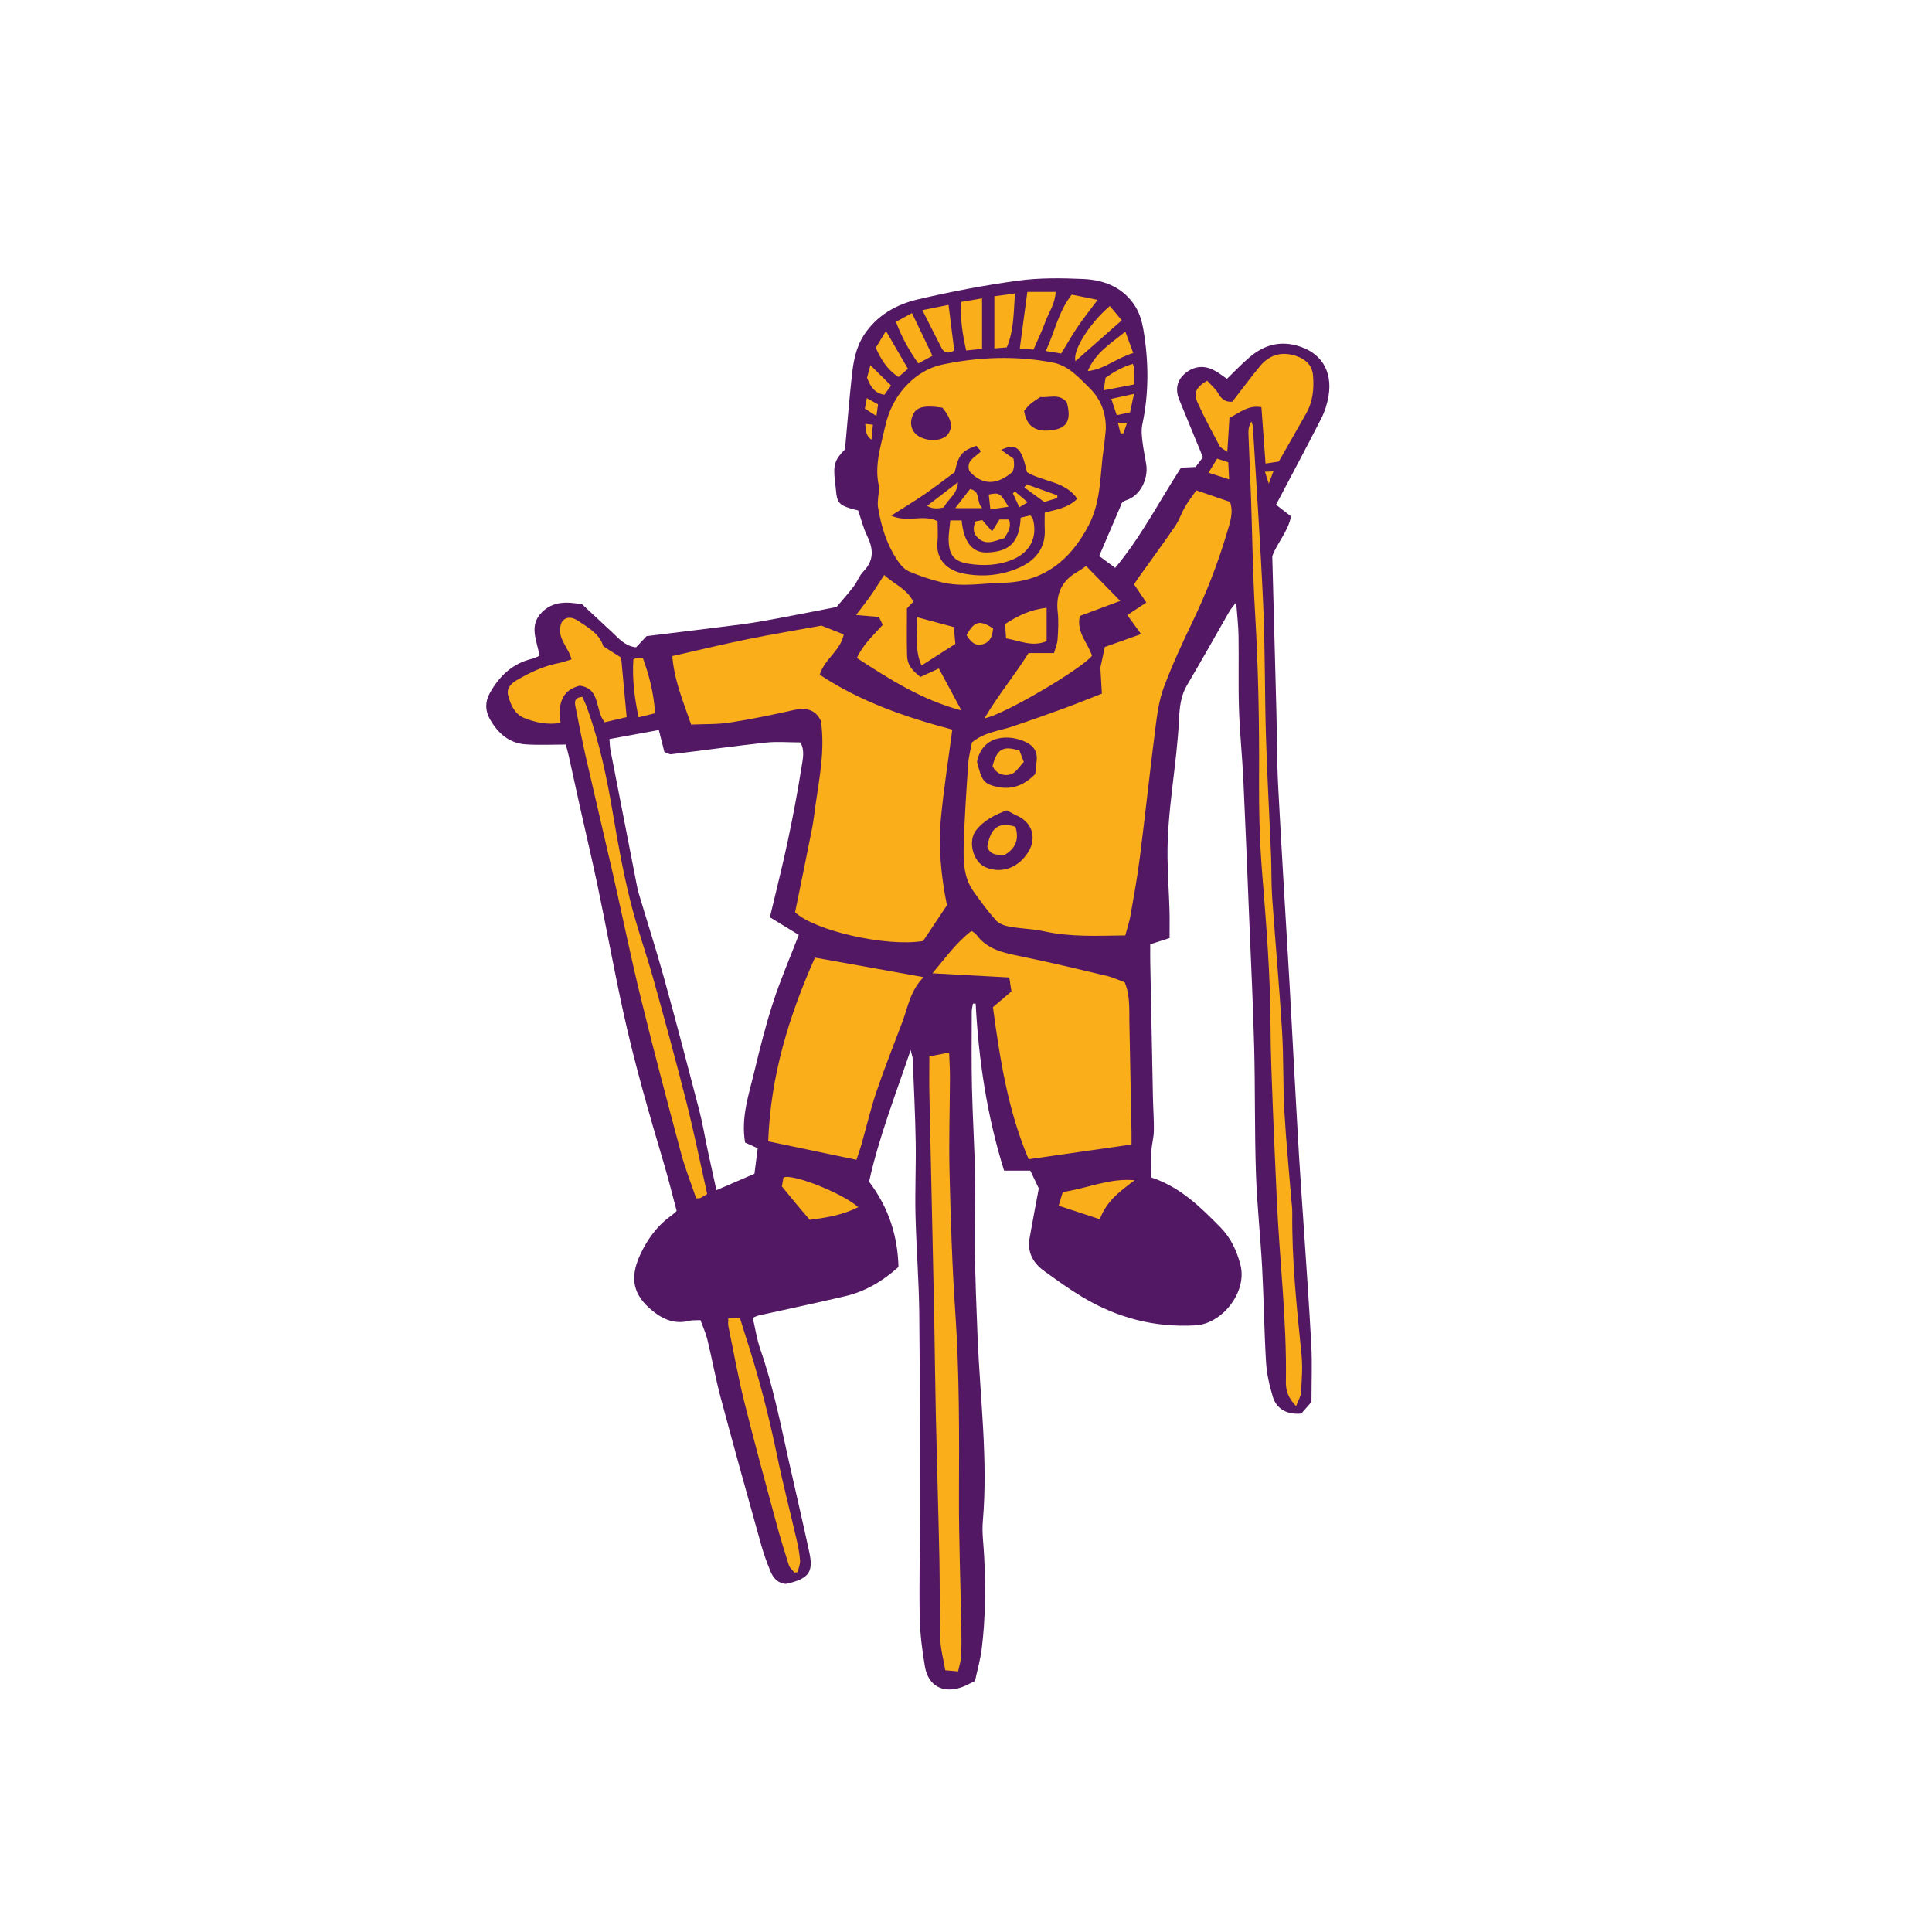 <svg version="1.1" id="svg" xmlns="http://www.w3.org/2000/svg" xmlns:xlink="http://www.w3.org/1999/xlink" x="0px" y="0px"
	 width="200px" height="200px" viewBox="0 0 200 200" enable-background="new 0 0 200 200" xml:space="preserve">
<path class="stroke" fill="#531863"  fill-rule="evenodd" clip-rule="evenodd" d="M72.513,136.661c-0.59,0.028-0.871-0.004-1.127,0.062
	c-1.498,0.391-2.715-0.105-3.87-1.053c-1.884-1.544-2.419-3.242-1.243-5.785c0.743-1.604,1.78-3.04,3.27-4.08
	c0.145-0.101,0.267-0.235,0.503-0.449c-0.419-1.564-0.81-3.175-1.28-4.763c-1.551-5.233-3.076-10.475-4.242-15.807
	c-0.943-4.318-1.738-8.669-2.641-12.995c-0.572-2.737-1.223-5.456-1.83-8.186c-0.403-1.802-0.79-3.61-1.191-5.417
	c-0.084-0.381-0.199-0.757-0.295-1.111c-1.451,0-2.796,0.068-4.13-0.018c-1.729-0.111-2.899-1.153-3.719-2.601
	c-0.496-0.876-0.524-1.796-0.017-2.708c0.986-1.771,2.35-3.067,4.378-3.555c0.248-0.06,0.478-0.188,0.77-0.304
	c-0.249-1.549-1.147-3.103,0.235-4.496c1.119-1.128,2.482-1.144,4.183-0.833c0.918,0.854,2.001,1.863,3.083,2.873
	c0.718,0.672,1.362,1.454,2.492,1.576c0.302-0.318,0.602-0.64,1.096-1.163c3.151-0.387,6.5-0.783,9.846-1.217
	c1.249-0.163,2.492-0.391,3.731-0.62c1.948-0.361,3.892-0.749,6.081-1.173c0.497-0.592,1.156-1.324,1.756-2.103
	c0.384-0.499,0.6-1.142,1.029-1.583c1.135-1.165,1.029-2.357,0.375-3.701c-0.393-0.803-0.604-1.693-0.92-2.61
	c-0.254-0.067-0.558-0.135-0.854-0.226c-1.104-0.342-1.344-0.655-1.438-1.824c-0.026-0.314-0.07-0.628-0.106-0.941
	c-0.205-1.738-0.03-2.251,1.037-3.336c0.241-2.646,0.434-5.11,0.702-7.565c0.16-1.479,0.408-2.948,1.247-4.246
	c1.334-2.061,3.354-3.187,5.614-3.716c3.417-0.801,6.881-1.461,10.358-1.935c2.221-0.3,4.507-0.271,6.755-0.17
	c2.188,0.097,4.172,0.898,5.391,2.866c0.437,0.704,0.687,1.573,0.825,2.4c0.551,3.272,0.582,6.549-0.119,9.818
	c-0.118,0.553-0.05,1.159,0.016,1.73c0.094,0.805,0.275,1.6,0.396,2.402c0.216,1.431-0.562,3.216-2.109,3.698
	c-0.249,0.077-0.469,0.249-0.505,0.491c-0.737,1.722-1.475,3.443-2.259,5.271c0.44,0.326,1.012,0.747,1.657,1.226
	c2.696-3.227,4.556-6.893,6.815-10.371c0.463-0.021,0.949-0.043,1.503-0.068c0.225-0.293,0.464-0.61,0.768-1.005
	c-0.255-0.62-0.511-1.235-0.765-1.85c-0.566-1.378-1.135-2.751-1.698-4.129c-0.425-1.042-0.228-1.991,0.611-2.703
	c0.855-0.725,1.881-0.874,2.913-0.372c0.515,0.251,0.968,0.628,1.422,0.931c0.776-0.747,1.517-1.536,2.336-2.231
	c1.417-1.207,3.009-1.724,4.896-1.212c2.497,0.678,3.729,2.616,3.285,5.234c-0.135,0.79-0.385,1.594-0.748,2.306
	c-1.51,2.963-3.086,5.895-4.685,8.935c0.414,0.322,0.937,0.727,1.548,1.202c-0.296,1.579-1.45,2.762-1.939,4.126
	c0.146,5.407,0.291,10.731,0.426,16.057c0.067,2.615,0.052,5.232,0.189,7.843c0.355,6.762,0.776,13.52,1.168,20.279
	c0.135,2.34,0.251,4.682,0.38,7.022c0.198,3.605,0.388,7.209,0.602,10.812c0.142,2.381,0.318,4.761,0.475,7.141
	c0.274,4.18,0.581,8.356,0.802,12.537c0.098,1.888,0.016,3.785,0.016,5.861c-0.305,0.351-0.712,0.817-1.046,1.201
	c-1.448,0.15-2.567-0.458-2.95-1.719c-0.351-1.156-0.631-2.364-0.705-3.564c-0.197-3.243-0.23-6.497-0.402-9.744
	c-0.176-3.289-0.537-6.571-0.646-9.863c-0.144-4.329-0.071-8.665-0.182-12.995c-0.109-4.331-0.323-8.657-0.5-12.986
	c-0.199-4.914-0.39-9.826-0.621-14.737c-0.114-2.435-0.371-4.862-0.451-7.295c-0.082-2.525-0.008-5.056-0.047-7.582
	c-0.016-1.065-0.145-2.131-0.244-3.486c-0.359,0.473-0.562,0.687-0.704,0.934c-1.462,2.542-2.883,5.107-4.381,7.627
	c-0.647,1.087-0.774,2.318-0.827,3.461c-0.225,4.824-1.262,9.582-1.197,14.425c0.023,1.803,0.15,3.604,0.205,5.406
	c0.028,0.938,0.006,1.878,0.006,2.899c-0.664,0.213-1.25,0.4-2,0.641c0,0.614-0.008,1.234,0.002,1.854
	c0.09,4.692,0.182,9.385,0.279,14.078c0.024,1.127,0.113,2.254,0.094,3.381c-0.013,0.706-0.22,1.406-0.258,2.114
	c-0.048,0.882-0.012,1.77-0.012,2.71c3.023,1.003,5.098,3.072,7.16,5.164c1.084,1.102,1.692,2.422,2.073,3.889
	c0.724,2.773-1.853,6.101-4.661,6.262c-4.273,0.244-8.143-0.795-11.751-2.966c-1.349-0.812-2.632-1.74-3.911-2.665
	c-1.139-0.822-1.762-1.932-1.508-3.387c0.297-1.688,0.621-3.366,0.954-5.163c-0.243-0.512-0.532-1.117-0.876-1.838
	c-0.845,0-1.726,0-2.715,0c-1.777-5.683-2.631-11.434-2.943-17.288c-0.094,0-0.188,0-0.279,0c-0.045,0.276-0.125,0.553-0.126,0.83
	c-0.005,2.618-0.038,5.238,0.022,7.854c0.069,3.068,0.265,6.134,0.325,9.202c0.048,2.479-0.07,4.959-0.032,7.438
	c0.051,3.066,0.161,6.134,0.289,9.201c0.265,6.354,1.091,12.688,0.542,19.071c-0.104,1.203,0.086,2.432,0.142,3.649
	c0.147,3.207,0.145,6.412-0.263,9.6c-0.142,1.106-0.455,2.189-0.689,3.276c-0.562,0.264-0.989,0.517-1.449,0.67
	c-1.896,0.631-3.395-0.185-3.73-2.15c-0.288-1.683-0.509-3.396-0.542-5.1c-0.069-3.381,0.029-6.764,0.024-10.146
	c-0.007-7.136,0.005-14.271-0.072-21.408c-0.038-3.383-0.312-6.764-0.391-10.147c-0.06-2.523,0.065-5.051,0.021-7.574
	c-0.049-2.844-0.194-5.686-0.306-8.528c-0.008-0.206-0.092-0.411-0.216-0.93c-1.615,4.755-3.32,9.145-4.301,13.625
	c2.074,2.746,2.955,5.655,3.044,8.83c-1.66,1.484-3.435,2.531-5.487,3.017c-2.983,0.704-5.983,1.333-8.977,1.999
	c-0.168,0.038-0.326,0.123-0.625,0.236c0.262,1.111,0.424,2.229,0.787,3.278c1.293,3.718,2.062,7.563,2.911,11.394
	c0.714,3.208,1.473,6.408,2.161,9.621c0.422,1.963-0.021,2.619-1.938,3.148c-0.173,0.048-0.349,0.081-0.488,0.114
	c-0.878-0.074-1.325-0.643-1.607-1.328c-0.36-0.875-0.689-1.769-0.942-2.677c-1.419-5.083-2.838-10.166-4.201-15.266
	c-0.533-2.003-0.902-4.051-1.391-6.067C73.05,137.959,72.75,137.322,72.513,136.661z M79.7,94.956
	c0.65-2.752,1.295-5.282,1.837-7.832c0.534-2.514,1.017-5.038,1.415-7.575c0.142-0.896,0.399-1.873-0.102-2.696
	c-1.244,0-2.427-0.106-3.582,0.021c-3.265,0.356-6.518,0.813-9.777,1.205c-0.231,0.028-0.485-0.155-0.714-0.234
	c-0.2-0.787-0.384-1.512-0.576-2.275c-1.772,0.326-3.432,0.631-5.109,0.938c0.04,0.495,0.036,0.812,0.097,1.116
	c0.893,4.599,1.791,9.196,2.691,13.794c0.07,0.354,0.135,0.711,0.238,1.055c0.864,2.895,1.79,5.771,2.598,8.683
	c1.264,4.559,2.464,9.136,3.653,13.714c0.362,1.39,0.592,2.812,0.892,4.217c0.279,1.305,0.57,2.605,0.902,4.121
	c1.435-0.62,2.655-1.146,3.938-1.702c0.12-0.93,0.23-1.799,0.337-2.641c-0.542-0.243-0.946-0.424-1.307-0.587
	c-0.447-2.609,0.394-4.985,0.965-7.382c0.576-2.407,1.182-4.817,1.947-7.169c0.762-2.336,1.742-4.6,2.647-6.947
	C81.662,96.15,80.671,95.546,79.7,94.956z"/>
<path fill-rule="evenodd" clip-rule="evenodd" fill="#faae19" class="fill" d="M116.487,96.835c-2.914,0.033-5.654,0.181-8.376-0.421
	c-1.184-0.263-2.421-0.271-3.616-0.489c-0.501-0.09-1.088-0.307-1.41-0.667c-0.84-0.935-1.581-1.962-2.314-2.988
	c-0.973-1.361-1.053-2.977-1.012-4.547c0.074-2.886,0.273-5.769,0.467-8.648c0.054-0.796,0.273-1.579,0.39-2.221
	c1.327-1.089,2.82-1.18,4.173-1.641c1.785-0.607,3.567-1.229,5.338-1.878c1.268-0.462,2.515-0.975,3.939-1.53
	c-0.051-0.892-0.104-1.759-0.156-2.697c0.122-0.564,0.268-1.231,0.464-2.139c1.016-0.361,2.271-0.807,3.749-1.331
	c-0.537-0.742-0.989-1.363-1.428-1.97c0.623-0.411,1.236-0.81,1.976-1.296c-0.487-0.716-0.854-1.257-1.279-1.882
	c0.171-0.253,0.36-0.547,0.563-0.831c1.229-1.723,2.488-3.425,3.682-5.173c0.424-0.62,0.66-1.366,1.039-2.022
	c0.334-0.576,0.749-1.106,1.162-1.704c1.212,0.416,2.347,0.805,3.501,1.199c0.382,1.139-0.026,2.179-0.325,3.192
	c-0.934,3.157-2.125,6.218-3.555,9.192c-1.069,2.223-2.104,4.474-2.97,6.779c-0.485,1.29-0.687,2.709-0.863,4.089
	c-0.577,4.517-1.059,9.047-1.632,13.566c-0.255,2.011-0.619,4.01-0.969,6.008C116.909,95.444,116.687,96.086,116.487,96.835z
	 M104.214,83.881c-1.191,0.468-2.343,1-3.187,2.093c-0.846,1.094-0.318,3.249,0.994,3.805c1.633,0.692,3.421,0.1,4.466-1.651
	c0.844-1.416,0.341-2.989-1.16-3.666C104.965,84.297,104.62,84.096,104.214,83.881z M101.138,78.854
	c0.495,2,0.716,2.294,2.087,2.601c1.608,0.357,2.887-0.245,3.948-1.334c0.049-0.489,0.077-0.889,0.133-1.285
	c0.126-0.915-0.215-1.566-1.046-1.985C104.579,76.002,101.711,75.983,101.138,78.854z"/>
<path fill-rule="evenodd" clip-rule="evenodd" fill="#faae19" class="fill" d="M84.857,69.842c4.212,2.811,8.919,4.404,13.724,5.689
	c-0.406,3.094-0.876,6.061-1.164,9.044c-0.293,3.021-0.02,6.035,0.611,9.137c-0.84,1.263-1.707,2.561-2.469,3.702
	c-3.856,0.636-11.271-1.088-13.251-2.974c0.59-2.896,1.188-5.791,1.76-8.69c0.158-0.794,0.235-1.604,0.353-2.405
	c0.405-2.848,0.993-5.683,0.563-8.701c-0.53-1.172-1.513-1.437-2.846-1.134c-2.191,0.497-4.396,0.948-6.616,1.292
	c-1.274,0.197-2.586,0.144-3.975,0.208c-0.817-2.381-1.752-4.562-1.949-7.094c2.646-0.599,5.212-1.221,7.798-1.748
	c2.554-0.521,5.129-0.946,7.634-1.403c0.796,0.313,1.49,0.586,2.314,0.909C87.001,67.384,85.393,68.165,84.857,69.842z"/>
<path fill-rule="evenodd" clip-rule="evenodd" fill="#faae19" class="fill" d="M114.475,44.441c-0.071,0.655-0.124,1.314-0.22,1.965
	c-0.393,2.66-0.24,5.413-1.53,7.915c-1.879,3.639-4.65,5.916-8.89,6.006c-2.109,0.043-4.235,0.468-6.329-0.043
	c-1.173-0.286-2.335-0.666-3.44-1.148c-0.49-0.216-0.906-0.738-1.219-1.211c-1.085-1.644-1.645-3.499-1.956-5.428
	c-0.058-0.348,0-0.715,0.02-1.072c0.022-0.357,0.163-0.738,0.084-1.07c-0.507-2.114,0.169-4.091,0.612-6.105
	c0.379-1.719,1.105-3.21,2.351-4.475c1.017-1.033,2.232-1.747,3.599-2.036c3.78-0.793,7.603-0.937,11.416-0.208
	c1.632,0.312,2.715,1.555,3.831,2.652C113.976,41.335,114.509,42.811,114.475,44.441z M98.835,48.873
	c-0.991,0.73-2.021,1.533-3.095,2.271c-1.072,0.736-2.189,1.408-3.481,2.232c1.701,0.778,3.357-0.191,4.798,0.579
	c0,0.73,0.06,1.45-0.011,2.159c-0.184,1.852,1.061,2.953,2.733,3.269c1.999,0.376,3.991,0.178,5.825-0.665
	c1.602-0.738,2.647-2.006,2.55-3.936c-0.029-0.567-0.005-1.135-0.005-1.708c1.172-0.338,2.367-0.452,3.373-1.447
	c-1.293-1.848-3.562-1.744-5.209-2.747c-0.567-2.571-1.118-3.062-2.684-2.304c0.454,0.318,0.88,0.616,1.293,0.905
	c0.023,0.286,0.067,0.51,0.051,0.729c-0.014,0.219-0.088,0.435-0.125,0.603c-1.652,1.454-3.166,1.427-4.487-0.022
	c-0.419-1.119,0.601-1.451,1.193-2.073c-0.192-0.229-0.349-0.416-0.485-0.575C99.549,46.687,99.233,47.07,98.835,48.873z
	 M106.014,42.529c0.264,1.707,1.32,2.311,3.197,1.948c1.315-0.254,1.693-1.129,1.217-2.837c-0.774-0.941-1.813-0.447-2.747-0.539
	c-0.359,0.249-0.706,0.46-1.014,0.717C106.432,42.016,106.245,42.273,106.014,42.529z M97.55,42.201
	c-2.037-0.283-2.774-0.06-3.125,0.949c-0.296,0.852,0.015,1.664,0.789,2.072c1.01,0.529,2.362,0.412,2.898-0.252
	C98.683,44.265,98.488,43.312,97.55,42.201z"/>
<path fill-rule="evenodd" clip-rule="evenodd" fill="#faae19" class="fill" d="M96.528,100.753c1.362-1.612,2.461-3.177,4.038-4.382
	c0.198,0.141,0.377,0.21,0.471,0.341c1.158,1.618,2.921,1.938,4.71,2.305c2.953,0.604,5.889,1.307,8.822,2.003
	c0.65,0.153,1.267,0.454,1.861,0.673c0.564,1.354,0.459,2.716,0.482,4.062c0.073,3.831,0.149,7.662,0.222,11.495
	c0.007,0.396,0.001,0.793,0.001,1.227c-3.58,0.513-7.042,1.009-10.651,1.526c-2.126-4.992-2.964-10.302-3.697-15.742
	c0.596-0.509,1.232-1.051,1.915-1.634c-0.07-0.467-0.135-0.889-0.222-1.442C101.87,101.042,99.363,100.906,96.528,100.753z"/>
<path fill-rule="evenodd" clip-rule="evenodd" fill="#faae19" class="fill" d="M79.524,118.15c0.254-6.854,2.166-12.999,4.842-19.018
	c3.709,0.665,7.346,1.318,11.242,2.021c-1.396,1.435-1.614,3.085-2.178,4.591c-0.897,2.401-1.857,4.781-2.68,7.206
	c-0.62,1.831-1.059,3.721-1.586,5.582c-0.134,0.468-0.303,0.927-0.503,1.53C85.563,119.413,82.55,118.783,79.524,118.15z"/>
<path fill-rule="evenodd" clip-rule="evenodd" fill="#faae19" class="fill" d="M96.205,109.357c0.695-0.136,1.29-0.252,2.048-0.397
	c0.034,0.957,0.089,1.755,0.086,2.553c-0.012,3.293-0.123,6.587-0.043,9.877c0.118,4.818,0.268,9.642,0.596,14.449
	c0.426,6.264,0.408,12.528,0.379,18.8c-0.021,4.732,0.169,9.467,0.252,14.199c0.018,0.901,0.012,1.807-0.042,2.704
	c-0.028,0.475-0.188,0.94-0.304,1.48c-0.455-0.04-0.793-0.069-1.32-0.116c-0.182-1.082-0.479-2.128-0.514-3.183
	c-0.09-2.749-0.037-5.503-0.094-8.254c-0.104-4.958-0.257-9.915-0.368-14.873c-0.071-3.157-0.102-6.315-0.158-9.472
	c-0.039-2.256-0.089-4.509-0.139-6.763c-0.125-5.727-0.257-11.453-0.375-17.18C96.185,111.968,96.205,110.753,96.205,109.357z"/>
<path fill-rule="evenodd" clip-rule="evenodd" fill="#faae19" class="fill" d="M134.172,145.56c-0.814-0.819-1.072-1.615-1.057-2.486
	c0.111-6.374-0.673-12.705-0.947-19.06c-0.132-3.063-0.286-6.127-0.398-9.19c-0.106-2.883-0.238-5.769-0.247-8.652
	c-0.016-5.333-0.451-10.637-0.877-15.948c-0.26-3.234-0.327-6.492-0.308-9.737c0.035-5.734-0.083-11.458-0.421-17.184
	c-0.234-3.961-0.277-7.936-0.416-11.903c-0.077-2.164-0.184-4.328-0.263-6.491c-0.015-0.421,0.039-0.846,0.309-1.274
	c0.052,0.188,0.14,0.376,0.152,0.566c0.37,6.169,0.8,12.336,1.072,18.508c0.199,4.504,0.146,9.019,0.281,13.526
	c0.124,4.102,0.357,8.199,0.526,12.299c0.06,1.439,0.014,2.883,0.113,4.315c0.325,4.632,0.744,9.259,1.029,13.892
	c0.169,2.745,0.086,5.506,0.237,8.254c0.169,3.059,0.473,6.109,0.718,9.162c0.037,0.451,0.106,0.901,0.102,1.353
	c-0.056,4.924,0.458,9.811,0.955,14.7c0.131,1.293,0.028,2.616-0.048,3.92C134.66,144.565,134.386,144.986,134.172,145.56z"/>
<path fill-rule="evenodd" clip-rule="evenodd" fill="#faae19" class="fill" d="M73.208,123.603c-0.311,0.185-0.493,0.316-0.695,0.405
	c-0.111,0.049-0.252,0.027-0.443,0.045c-0.523-1.537-1.127-3.039-1.543-4.59c-1.433-5.354-2.857-10.714-4.176-16.097
	c-1.051-4.29-1.931-8.621-2.91-12.928c-0.922-4.046-1.888-8.083-2.808-12.13c-0.39-1.713-0.717-3.44-1.063-5.163
	c-0.094-0.469-0.13-0.931,0.713-1.009c0.148,0.345,0.341,0.729,0.485,1.131c1.312,3.619,2.077,7.366,2.715,11.153
	c0.493,2.935,1.029,5.868,1.743,8.755c0.688,2.796,1.673,5.519,2.447,8.295c1.174,4.214,2.326,8.436,3.398,12.677
	C71.852,117.246,72.485,120.38,73.208,123.603z"/>
<path fill-rule="evenodd" clip-rule="evenodd" fill="#faae19" class="fill" d="M64.872,74.238c-0.854,0.196-1.575,0.363-2.277,0.528
	c-1.037-1.251-0.373-3.475-2.582-3.787c-1.974,0.507-2.246,2.021-1.982,3.864c-1.397,0.211-2.623-0.051-3.776-0.52
	c-0.991-0.403-1.406-1.383-1.655-2.348c-0.199-0.771,0.361-1.263,0.972-1.613c1.33-0.766,2.706-1.416,4.23-1.71
	c0.427-0.082,0.838-0.239,1.359-0.393c-0.31-1.334-1.673-2.27-1.015-3.856c0.395-0.569,1.009-0.589,1.662-0.158
	c1.086,0.721,2.26,1.359,2.645,2.66c0.65,0.411,1.217,0.771,1.848,1.173C64.484,70.068,64.675,72.105,64.872,74.238z"/>
<path fill-rule="evenodd" clip-rule="evenodd" fill="#faae19" class="fill" d="M127.051,46.782c-0.416-0.31-0.692-0.413-0.796-0.609
	c-0.781-1.472-1.578-2.938-2.265-4.455c-0.472-1.041-0.204-1.602,0.968-2.31c0.376,0.416,0.873,0.812,1.16,1.328
	c0.359,0.649,0.811,0.903,1.455,0.847c0.981-1.271,1.885-2.498,2.855-3.67c1.037-1.254,2.367-1.57,3.894-1.011
	c0.925,0.339,1.528,0.998,1.606,1.979c0.113,1.36-0.019,2.703-0.717,3.928c-0.911,1.603-1.822,3.204-2.827,4.969
	c-0.284,0.042-0.758,0.113-1.377,0.209c-0.146-1.979-0.284-3.89-0.425-5.831c-1.331-0.253-2.23,0.55-3.31,1.103
	C127.202,44.361,127.136,45.426,127.051,46.782z"/>
<path fill-rule="evenodd" clip-rule="evenodd" fill="#faae19" class="fill" d="M101.915,74.358c1.431-2.44,3.15-4.488,4.559-6.755
	c0.903,0,1.703,0,2.639,0c0.134-0.496,0.337-0.949,0.367-1.414c0.06-0.942,0.119-1.903,0.014-2.836
	c-0.213-1.866,0.413-3.253,2.06-4.174c0.271-0.151,0.518-0.346,0.878-0.589c1.162,1.188,2.303,2.358,3.533,3.616
	c-1.543,0.577-2.876,1.072-4.183,1.558c-0.384,1.706,0.839,2.791,1.262,4.115C112.011,69.218,103.874,74.024,101.915,74.358z"/>
<path fill-rule="evenodd" clip-rule="evenodd" fill="#faae19" class="fill" d="M97.19,69.199c0.734,1.364,1.47,2.736,2.337,4.35
	c-4.126-1.104-7.44-3.235-10.821-5.433c0.64-1.41,1.691-2.331,2.675-3.432c-0.125-0.263-0.267-0.562-0.389-0.814
	c-0.753-0.065-1.412-0.122-2.368-0.206c0.631-0.836,1.119-1.447,1.565-2.086c0.435-0.619,0.827-1.269,1.339-2.057
	c1.06,0.97,2.374,1.438,3.014,2.769c-0.23,0.247-0.44,0.466-0.654,0.692c0,1.625-0.031,3.246,0.012,4.863
	c0.024,0.908,0.404,1.459,1.379,2.234C95.829,69.826,96.459,69.535,97.19,69.199z"/>
<path fill-rule="evenodd" clip-rule="evenodd" fill="#faae19" class="fill" d="M75.392,136.487c0.471-0.033,0.775-0.053,1.194-0.081
	c0.191,0.608,0.368,1.202,0.56,1.792c1.341,4.118,2.438,8.297,3.309,12.541c0.599,2.912,1.354,5.79,2.019,8.687
	c0.161,0.701,0.299,1.415,0.347,2.13c0.024,0.389-0.163,0.793-0.254,1.188c-0.109,0.018-0.221,0.036-0.331,0.054
	c-0.197-0.259-0.483-0.489-0.577-0.781c-0.465-1.454-0.911-2.918-1.307-4.392c-1.125-4.175-2.271-8.345-3.312-12.539
	c-0.64-2.579-1.106-5.199-1.641-7.804C75.354,137.073,75.392,136.846,75.392,136.487z"/>
<path fill-rule="evenodd" clip-rule="evenodd" fill="#faae19" class="fill" d="M88.846,124.965c-1.58,0.801-3.233,1.08-5.022,1.314
	c-0.482-0.568-0.975-1.142-1.459-1.723c-0.458-0.551-0.908-1.11-1.424-1.739c0.05-0.278,0.108-0.62,0.162-0.912
	C81.925,121.416,87.278,123.544,88.846,124.965z"/>
<path fill-rule="evenodd" clip-rule="evenodd" fill="#faae19" class="fill" d="M117.46,122.179c-1.456,1.093-2.918,2.128-3.606,4.039
	c-1.475-0.484-2.818-0.927-4.263-1.404c0.158-0.528,0.281-0.938,0.427-1.417C112.517,123.038,114.841,121.932,117.46,122.179z"/>
<path fill-rule="evenodd" clip-rule="evenodd" fill="#faae19" class="fill" d="M109.854,36.598c-0.535-0.087-0.965-0.157-1.594-0.259
	c0.928-1.977,1.294-4.072,2.684-5.839c0.858,0.173,1.678,0.338,2.681,0.541c-0.772,1.037-1.461,1.899-2.079,2.81
	C110.945,34.735,110.423,35.667,109.854,36.598z"/>
<path fill-rule="evenodd" clip-rule="evenodd" fill="#faae19" class="fill" d="M106.987,36.189c-0.513-0.039-0.939-0.073-1.42-0.112
	c0.27-2.027,0.524-3.926,0.782-5.857c1.06,0,1.94,0,2.931,0c-0.047,1.21-0.706,2.105-1.064,3.089
	C107.868,34.27,107.418,35.192,106.987,36.189z"/>
<path fill-rule="evenodd" clip-rule="evenodd" fill="#faae19" class="fill" d="M94.938,63.895c1.453,0.391,2.609,0.701,3.803,1.021
	c0.054,0.602,0.101,1.122,0.155,1.739c-1.084,0.691-2.204,1.407-3.502,2.238C94.646,67.228,95.024,65.652,94.938,63.895z"/>
<path fill-rule="evenodd" clip-rule="evenodd" fill="#faae19" class="fill" d="M108.346,62.922c0,1.267,0,2.36,0,3.448
	c-1.492,0.631-2.779-0.046-4.2-0.286c-0.032-0.512-0.062-0.983-0.095-1.486C105.342,63.757,106.63,63.101,108.346,62.922z"/>
<path fill-rule="evenodd" clip-rule="evenodd" fill="#faae19" class="fill" d="M105.065,30.377c-0.14,1.987-0.092,3.778-0.843,5.583
	c-0.387,0.032-0.806,0.066-1.287,0.107c0-1.859,0-3.578,0-5.396C103.653,30.572,104.259,30.488,105.065,30.377z"/>
<path fill-rule="evenodd" clip-rule="evenodd" fill="#faae19" class="fill" d="M100.017,36.284c-0.367-1.679-0.637-3.28-0.516-5.03
	c0.699-0.118,1.338-0.229,2.162-0.368c0,1.794,0,3.43,0,5.22C101.249,36.151,100.696,36.21,100.017,36.284z"/>
<path fill-rule="evenodd" clip-rule="evenodd" fill="#faae19" class="fill" d="M66.562,68.153c0.651,1.808,1.128,3.612,1.246,5.678
	c-0.56,0.139-1.079,0.27-1.702,0.426c-0.441-2.096-0.669-4.032-0.54-6.003c0.205-0.08,0.323-0.16,0.443-0.167
	C66.181,68.08,66.354,68.125,66.562,68.153z"/>
<path fill-rule="evenodd" clip-rule="evenodd" fill="#faae19" class="fill" d="M95.483,32.104c0.971-0.195,1.741-0.35,2.71-0.544
	c0.208,1.671,0.404,3.232,0.59,4.726c-0.681,0.382-1.065,0.207-1.302-0.245C96.822,34.784,96.194,33.512,95.483,32.104z"/>
<path fill-rule="evenodd" clip-rule="evenodd" fill="#faae19" class="fill" d="M114.89,31.679c0.437,0.522,0.827,0.989,1.234,1.48
	c-1.661,1.464-3.226,2.844-4.795,4.226C111.021,36.318,112.729,33.517,114.89,31.679z"/>
<path fill-rule="evenodd" clip-rule="evenodd" fill="#faae19" class="fill" d="M94.408,32.412c0.738,1.537,1.394,2.905,2.12,4.42
	c-0.512,0.273-0.953,0.512-1.47,0.788c-0.966-1.377-1.722-2.722-2.308-4.301C93.3,33.019,93.756,32.77,94.408,32.412z"/>
<path fill-rule="evenodd" clip-rule="evenodd" fill="#faae19" class="fill" d="M112.601,38.416c0.793-1.89,2.336-2.829,3.894-4.081
	c0.3,0.812,0.537,1.452,0.819,2.21C115.602,37.051,114.308,38.24,112.601,38.416z"/>
<path fill-rule="evenodd" clip-rule="evenodd" fill="#faae19" class="fill" d="M93.989,38.177c-0.34,0.295-0.634,0.55-0.978,0.849
	c-1.162-0.749-1.795-1.789-2.352-3.02c0.311-0.51,0.624-1.029,1.056-1.745C92.54,35.682,93.249,36.902,93.989,38.177z"/>
<path fill-rule="evenodd" clip-rule="evenodd" fill="#faae19" class="fill" d="M117.273,37.671c0.073,0.276,0.148,0.44,0.156,0.605
	c0.017,0.446,0.005,0.894,0.005,1.514c-1.03,0.198-2.003,0.386-3.177,0.611c0.072-0.503,0.13-0.906,0.188-1.303
	C115.342,38.482,116.213,37.968,117.273,37.671z"/>
<path fill-rule="evenodd" clip-rule="evenodd" fill="#faae19" class="fill" d="M102.807,65.06c-0.091,0.982-0.427,1.462-1.103,1.638
	c-0.662,0.171-1.123-0.095-1.65-0.952C100.851,64.295,101.44,64.137,102.807,65.06z"/>
<path fill-rule="evenodd" clip-rule="evenodd" fill="#faae19" class="fill" d="M92.245,39.917c-0.279,0.381-0.488,0.662-0.695,0.944
	c-1.042-0.153-1.45-0.876-1.796-1.757c0.09-0.332,0.194-0.716,0.353-1.3C90.858,38.547,91.501,39.182,92.245,39.917z"/>
<path fill-rule="evenodd" clip-rule="evenodd" fill="#faae19" class="fill" d="M116.982,42.69c-0.535,0.112-0.915,0.191-1.378,0.289
	c-0.188-0.561-0.353-1.054-0.565-1.69c0.766-0.167,1.437-0.313,2.351-0.514C117.233,41.511,117.12,42.047,116.982,42.69z"/>
<path fill-rule="evenodd" clip-rule="evenodd" fill="#faae19" class="fill" d="M127.149,47.855c0.03,0.606,0.053,1.079,0.088,1.767
	c-0.754-0.241-1.35-0.433-2.135-0.684c0.341-0.554,0.601-0.979,0.896-1.458C126.39,47.607,126.712,47.713,127.149,47.855z"/>
<path fill-rule="evenodd" clip-rule="evenodd" fill="#faae19" class="fill" d="M89.53,42.304c0.072-0.393,0.12-0.652,0.201-1.089
	c0.428,0.237,0.779,0.432,1.163,0.645c-0.052,0.369-0.091,0.663-0.165,1.203C90.235,42.749,89.871,42.52,89.53,42.304z"/>
<path fill-rule="evenodd" clip-rule="evenodd" fill="#faae19" class="fill" d="M90.215,45.524c-0.667-0.501-0.564-1.039-0.646-1.642
	c0.268,0.027,0.46,0.049,0.795,0.084C90.315,44.476,90.272,44.917,90.215,45.524z"/>
<path fill-rule="evenodd" clip-rule="evenodd" fill="#faae19" class="fill" d="M115.718,43.746c0.391,0.044,0.589,0.065,0.929,0.103
	c-0.142,0.405-0.247,0.706-0.353,1.006c-0.1,0.001-0.2,0.005-0.3,0.005C115.913,44.533,115.833,44.21,115.718,43.746z"/>
<path fill-rule="evenodd" clip-rule="evenodd" fill="#faae19" class="fill" d="M130.946,48.839c0.383-0.018,0.547-0.025,0.876-0.041
	c-0.152,0.402-0.263,0.698-0.479,1.269C131.17,49.529,131.084,49.264,130.946,48.839z"/>
<path fill-rule="evenodd" clip-rule="evenodd" fill="#faae19" class="fill" d="M104.032,88.479c-0.81,0.047-1.523,0.043-1.829-0.82
	c0.353-2.004,1.184-2.604,2.914-2.074C105.489,86.778,105.233,87.758,104.032,88.479z"/>
<path fill-rule="evenodd" clip-rule="evenodd" fill="#faae19" class="fill" d="M105.536,77.703c0.135,0.352,0.263,0.682,0.45,1.173
	c-0.425,0.428-0.807,1.115-1.35,1.284c-0.712,0.223-1.511-0.048-1.889-0.858C103.202,77.537,103.828,77.154,105.536,77.703z"/>
<path fill-rule="evenodd" clip-rule="evenodd" fill="#faae19" class="fill" d="M98.376,53.873c0.514,0,0.848,0,1.175,0
	c0.205,2.247,1.106,3.361,2.625,3.316c2.348-0.067,3.358-1.088,3.483-3.6c0.314-0.076,0.652-0.155,0.984-0.237
	c0.115,0.139,0.245,0.227,0.276,0.341c0.518,1.895-0.265,3.479-2.132,4.247c-1.453,0.599-2.988,0.653-4.513,0.419
	c-1.483-0.229-2.013-0.866-2.069-2.366C98.182,55.3,98.312,54.6,98.376,53.873z"/>
<path fill-rule="evenodd" clip-rule="evenodd" fill="#faae19" class="fill" d="M100.993,53.974c0.215-0.044,0.464-0.095,0.686-0.142
	c0.333,0.383,0.627,0.719,1.021,1.172c0.312-0.502,0.514-0.826,0.763-1.226c0.278,0,0.616,0,0.985,0
	c0.285,0.788-0.122,1.332-0.474,1.93c-0.899,0.229-1.787,0.788-2.671,0.038C100.775,55.299,100.65,54.697,100.993,53.974z"/>
<path fill-rule="evenodd" clip-rule="evenodd" fill="#faae19" class="fill" d="M98.882,52.604c0.637-0.818,1.085-1.395,1.539-1.981
	c1.168,0.255,0.583,1.272,1.246,1.981C100.634,52.604,99.926,52.604,98.882,52.604z"/>
<path fill-rule="evenodd" clip-rule="evenodd" fill="#faae19" class="fill" d="M95.971,52.369c1.161-0.894,2.175-1.672,3.188-2.449
	c-0.027,1.22-1.031,1.736-1.456,2.608C97.126,52.634,96.622,52.74,95.971,52.369z"/>
<path fill-rule="evenodd" clip-rule="evenodd" fill="#faae19" class="fill" d="M106.258,50.134c1.065,0.381,2.133,0.763,3.2,1.143
	c-0.004,0.093-0.008,0.188-0.012,0.28c-0.443,0.134-0.888,0.269-1.347,0.405c-0.718-0.523-1.387-1.013-2.058-1.501
	C106.114,50.352,106.187,50.242,106.258,50.134z"/>
<path fill-rule="evenodd" clip-rule="evenodd" fill="#faae19" class="fill" d="M102.521,52.726c-0.065-0.611-0.114-1.078-0.165-1.536
	c1.104-0.216,1.177-0.17,2.036,1.264C103.752,52.546,103.187,52.628,102.521,52.726z"/>
<path fill-rule="evenodd" clip-rule="evenodd" fill="#faae19" class="fill" d="M105.522,52.507c-0.274-0.588-0.472-1.012-0.671-1.434
	c0.071-0.066,0.142-0.134,0.211-0.199c0.404,0.342,0.809,0.684,1.32,1.117C106.073,52.176,105.878,52.294,105.522,52.507z"/>
</svg>
